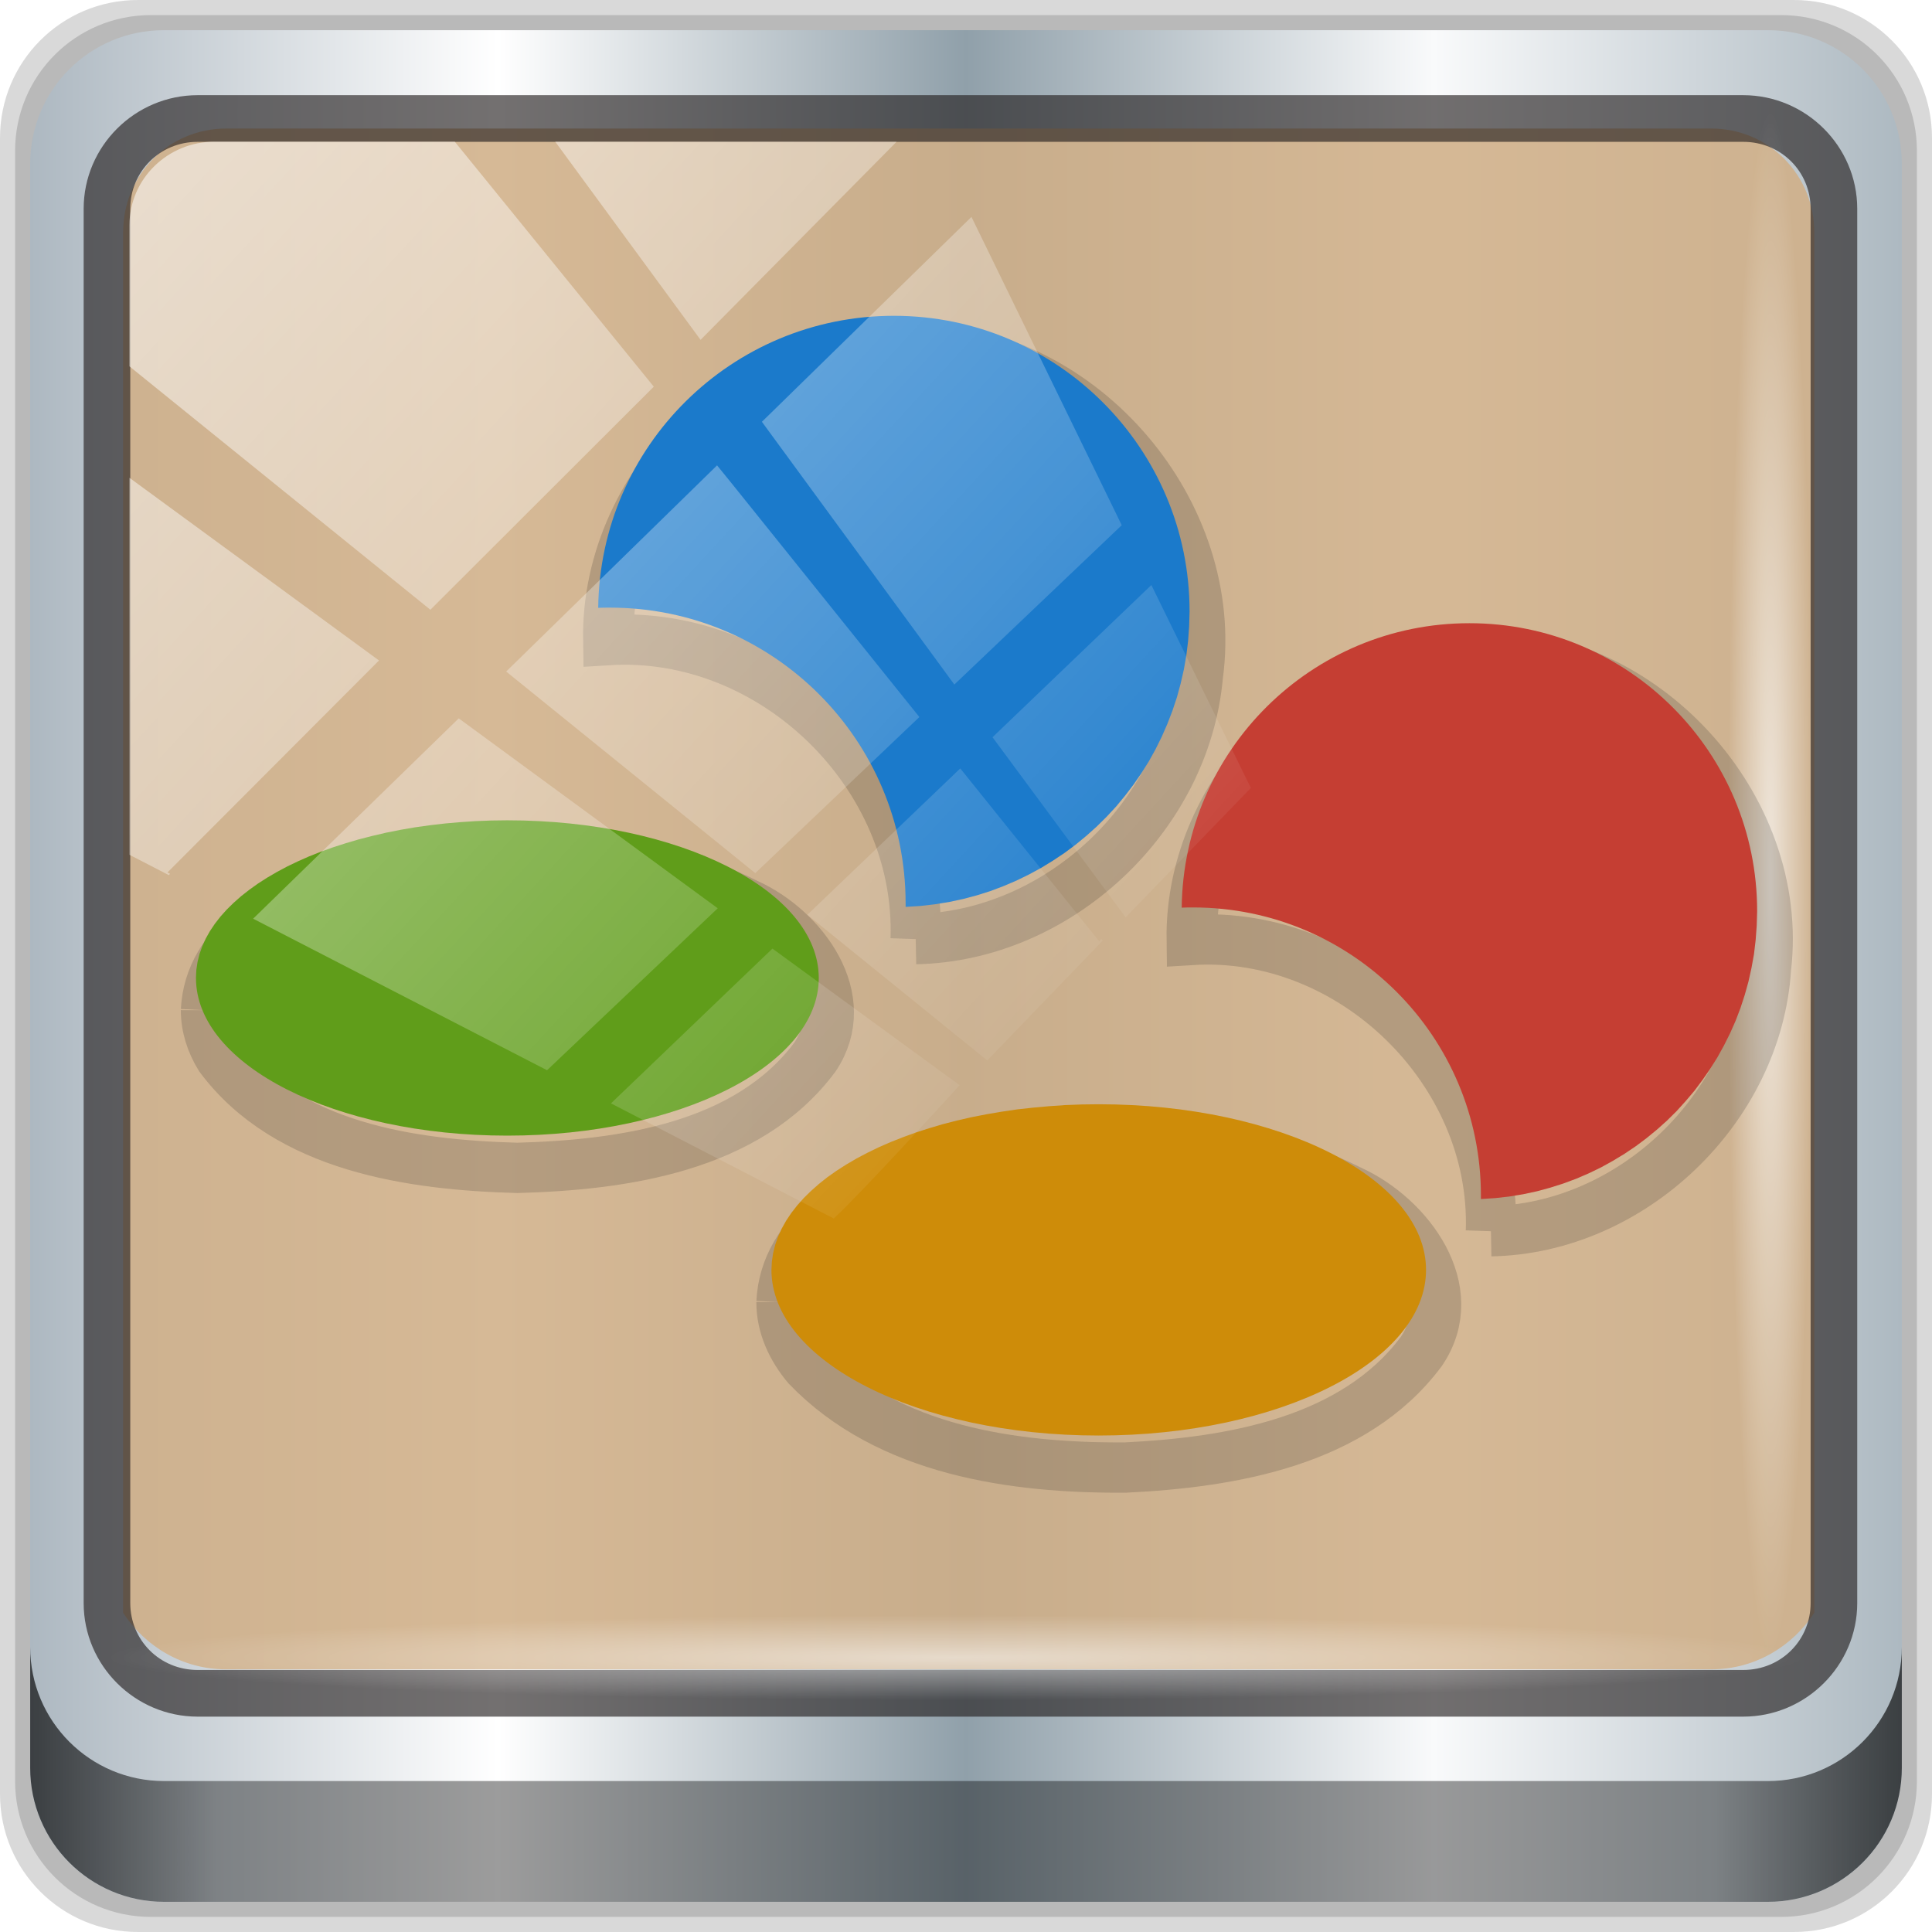 <?xml version="1.0" encoding="UTF-8" standalone="no"?>
<!-- Created with Inkscape (http://www.inkscape.org/) -->

<svg
   xmlns:dc="http://purl.org/dc/elements/1.1/"
   xmlns:cc="http://creativecommons.org/ns#"
   xmlns:rdf="http://www.w3.org/1999/02/22-rdf-syntax-ns#"
   xmlns:svg="http://www.w3.org/2000/svg"
   xmlns="http://www.w3.org/2000/svg"
   xmlns:xlink="http://www.w3.org/1999/xlink"
   xmlns:sodipodi="http://sodipodi.sourceforge.net/DTD/sodipodi-0.dtd"
   xmlns:inkscape="http://www.inkscape.org/namespaces/inkscape"
   width="96"
   height="96"
   id="svg13094"
   version="1.1"
   inkscape:version="0.92.2 5c3e80d, 2017-08-06"
   sodipodi:docname="bsnes.svg">
  <sodipodi:namedview
     id="base"
     pagecolor="#ffffff"
     bordercolor="#666666"
     borderopacity="1.0"
     inkscape:pageopacity="0"
     inkscape:pageshadow="2"
     inkscape:zoom="2.9257814"
     inkscape:cx="-23.838646"
     inkscape:cy="33.000734"
     inkscape:document-units="px"
     inkscape:current-layer="svg13094"
     showgrid="false"
     inkscape:snap-bbox="true"
     inkscape:bbox-paths="true"
     inkscape:bbox-nodes="true"
     inkscape:snap-bbox-edge-midpoints="true"
     inkscape:snap-bbox-midpoints="true"
     inkscape:object-paths="true"
     inkscape:snap-intersection-paths="true"
     inkscape:object-nodes="true"
     inkscape:snap-smooth-nodes="true"
     inkscape:snap-midpoints="true"
     inkscape:snap-object-midpoints="true"
     inkscape:snap-center="true"
     showguides="false"
     inkscape:guide-bbox="true"
     inkscape:window-width="1280"
     inkscape:window-height="949"
     inkscape:window-x="0"
     inkscape:window-y="21"
     inkscape:window-maximized="1"
     inkscape:snap-global="false"
     fit-margin-top="0"
     fit-margin-left="0"
     fit-margin-right="0"
     fit-margin-bottom="0"
     showborder="true"
     inkscape:showpageshadow="false"
     inkscape:snap-page="true">
    <inkscape:grid
       type="xygrid"
       id="grid3075"
       empspacing="5"
       visible="true"
       enabled="true"
       snapvisiblegridlinesonly="true"
       originx="1.6362304e-08"
       originy="18"
       spacingx="1"
       spacingy="1" />
    <sodipodi:guide
       orientation="0,1"
       position="-11,30"
       id="guide9148"
       inkscape:locked="false" />
    <sodipodi:guide
       orientation="1,0"
       position="32,70"
       id="guide9150"
       inkscape:locked="false" />
  </sodipodi:namedview>
  <defs
     id="defs13096">
    <linearGradient
       y2="47"
       x2="90"
       y1="47"
       x1="6"
       gradientTransform="matrix(1.107,0,0,1.107,-5.143,-4.036)"
       gradientUnits="userSpaceOnUse"
       id="linearGradient4071"
       xlink:href="#linearGradient6139-0"
       inkscape:collect="always" />
    <linearGradient
       id="linearGradient6139-0">
      <stop
         style="stop-color:#adb8c1;stop-opacity:1"
         offset="0"
         id="stop6141-2" />
      <stop
         id="stop6151-0"
         offset="0.25"
         style="stop-color:#ffffff;stop-opacity:1;" />
      <stop
         id="stop6147-1"
         offset="0.5"
         style="stop-color:#90a0aa;stop-opacity:1" />
      <stop
         style="stop-color:#f9fafb;stop-opacity:1"
         offset="0.75"
         id="stop6149-4" />
      <stop
         style="stop-color:#adb9c1;stop-opacity:1"
         offset="1"
         id="stop6143-4" />
    </linearGradient>
    <linearGradient
       gradientUnits="userSpaceOnUse"
       y2="88.172"
       x2="94.5"
       y1="88.172"
       x1="1.5"
       id="linearGradient4129"
       xlink:href="#linearGradient3832-0-6-1-1"
       inkscape:collect="always"
       gradientTransform="translate(-3e-6,2.6e-5)" />
    <linearGradient
       id="linearGradient3832-0-6-1-1">
      <stop
         id="stop3834-6-3-7-1"
         offset="0"
         style="stop-color:#000000;stop-opacity:1;" />
      <stop
         style="stop-color:#000000;stop-opacity:0.588;"
         offset="0.1"
         id="stop3872-2-4" />
      <stop
         id="stop3844-6-2-7-6"
         offset="0.9"
         style="stop-color:#000000;stop-opacity:0.588;" />
      <stop
         id="stop3836-5-0-2-9"
         offset="1"
         style="stop-color:#000000;stop-opacity:1;" />
    </linearGradient>
    <radialGradient
       r="43.199"
       fy="44.893"
       fx="13.948"
       cy="44.893"
       cx="13.948"
       gradientTransform="matrix(0.975,0,0,0.049,33.899,80.167)"
       gradientUnits="userSpaceOnUse"
       id="radialGradient7462"
       xlink:href="#linearGradient3737"
       inkscape:collect="always" />
    <linearGradient
       id="linearGradient3737">
      <stop
         id="stop3739"
         style="stop-color:#ffffff;stop-opacity:1"
         offset="0" />
      <stop
         id="stop3741"
         style="stop-color:#ffffff;stop-opacity:0"
         offset="1" />
    </linearGradient>
    <radialGradient
       r="43.199"
       fy="44.893"
       fx="13.948"
       cy="44.893"
       cx="13.948"
       gradientTransform="matrix(0.888,0,0,0.049,31.545,-90.168)"
       gradientUnits="userSpaceOnUse"
       id="radialGradient7464"
       xlink:href="#linearGradient3737"
       inkscape:collect="always" />
    <linearGradient
       gradientTransform="translate(2.8676393e-8,2.457322e-5)"
       y2="14.514"
       x2="50.528"
       y1="-28.642"
       x1="2.771"
       gradientUnits="userSpaceOnUse"
       id="linearGradient4767"
       xlink:href="#linearGradient3737"
       inkscape:collect="always" />
    <clipPath
       clipPathUnits="userSpaceOnUse"
       id="clipPath4156-4-1">
      <path
         style="opacity:0.6;fill:#ffffff;fill-opacity:1;stroke:none"
         d="m 27.046,-55.695 -14.214,13.321 h 0.061 l 15.653,21.771 10.231,-10.546 C 38.562,-32.302 27.468,-54.819 27.046,-55.695 Z M 9.647,-39.383 -5.241,-25.321 15.988,-7.806 26.372,-18.383 Z m 31.491,12.951 -9.741,9.714 8.945,12.458 7.781,-7.555 z m -49.84,4.379 -13.754,12.982 26.283,13.846 0.061,-0.062 -0.123,-0.062 L 13.599,-5.401 -8.702,-22.053 Z m 38.015,7.401 -9.803,9.775 11.579,9.559 7.628,-7.401 -8.669,-11.009 z m 20.187,5.674 -7.383,7.216 6.188,8.542 5.82,-6.137 z m -32.195,6.322 -9.557,9.498 13.662,7.185 7.934,-7.678 z m 23.312,2.374 -7.107,6.938 8.363,6.907 5.361,-5.674 -0.061,-0.092 -0.092,0.123 -6.464,-8.203 z m -8.73,8.542 -7.505,7.339 10.354,5.458 c 1.397,-1.321 5.675,-6.123 5.851,-6.322 z"
         id="path4158-0-8"
         inkscape:connector-curvature="0" />
    </clipPath>
    <filter
       inkscape:collect="always"
       style="color-interpolation-filters:sRGB"
       id="filter5405"
       x="-0.01"
       width="1.021"
       y="-0.014"
       height="1.029">
      <feGaussianBlur
         inkscape:collect="always"
         stdDeviation="0.333"
         id="feGaussianBlur5407" />
    </filter>
  </defs>
  <path
     inkscape:connector-curvature="0"
     id="path3288"
     d="M 89.143,0 H 6.857 C 3.058,0 -5.5e-7,3.058 -5.5e-7,6.857 V 89.143 C -5.5e-7,92.942 3.058,96 6.857,96 H 89.143 c 3.799,0 6.857,-3.058 6.857,-6.857 V 6.857 C 96,3.058 92.942,0 89.143,0 Z"
     style="display:inline;opacity:0.15;fill:#000000;fill-opacity:1;fill-rule:nonzero;stroke:none" />
  <path
     style="display:inline;opacity:0.15;fill:#000000;fill-opacity:1;fill-rule:nonzero;stroke:none"
     d="M 88.5,0.75 H 7.5 C 3.76,0.75 0.75,3.76 0.75,7.5 V 88.5 c 0,3.74 3.011,6.75 6.75,6.75 H 88.5 c 3.74,0 6.75,-3.01 6.75,-6.75 V 7.5 C 95.25,3.76 92.24,0.75 88.5,0.75 Z"
     id="path4085"
     inkscape:connector-curvature="0" />
  <path
     inkscape:connector-curvature="0"
     id="rect4251-1"
     d="M 87.857,1.5 H 8.143 C 4.463,1.5 1.5,4.463 1.5,8.143 V 87.857 c 0,3.68 2.963,6.643 6.643,6.643 H 87.857 c 3.68,0 6.643,-2.963 6.643,-6.643 V 8.143 C 94.5,4.463 91.537,1.5 87.857,1.5 Z"
     style="display:inline;fill:url(#linearGradient4071);fill-opacity:1;fill-rule:nonzero;stroke:none" />
  <path
     sodipodi:nodetypes="sscccsccscccsss"
     inkscape:connector-curvature="0"
     id="path3400-6"
     d="m 11.241,6.387 c -2.856,0 -5.124,2.288 -5.124,5.171 v 21.427 7.239 39.914 c 1.097,1.684 2.969,2.812 5.124,2.812 h 4.099 65.589 4.099 c 2.155,0 4.027,-1.127 5.124,-2.812 V 40.225 32.985 11.558 c 0,-2.883 -2.268,-5.171 -5.124,-5.171 z"
     style="display:inline;opacity:0.873;fill:#d0af87;fill-opacity:1;fill-rule:nonzero;stroke:none;stroke-width:1.03" />
  <path
     style="color:#000000;font-style:normal;font-variant:normal;font-weight:normal;font-stretch:normal;font-size:medium;line-height:normal;font-family:Sans;-inkscape-font-specification:Sans;text-indent:0;text-align:start;text-decoration:none;text-decoration-line:none;letter-spacing:normal;word-spacing:normal;text-transform:none;writing-mode:lr-tb;direction:ltr;baseline-shift:baseline;text-anchor:start;display:inline;overflow:visible;visibility:visible;fill:#241f1f;fill-opacity:0.633;stroke:none;stroke-width:2.376;marker:none;enable-background:accumulate"
     d="m 9.825,4.729 c -3.117,0 -5.668,2.54 -5.668,5.646 v 69.278 c 0,3.106 2.551,5.646 5.668,5.646 H 86.617 c 3.117,0 5.668,-2.54 5.668,-5.646 V 10.375 c 0,-3.106 -2.551,-5.646 -5.668,-5.646 z m 0,2.319 H 86.617 c 1.888,0 3.352,1.48 3.352,3.327 v 69.278 c 0,1.846 -1.464,3.327 -3.352,3.327 H 9.825 c -1.888,0 -3.352,-1.48 -3.352,-3.327 V 10.375 c 0,-1.846 1.464,-3.327 3.352,-3.327 z"
     id="path4989"
     inkscape:connector-curvature="0" />
  <path
     id="path4118"
     d="m 1.5,81.844 v 6 c 0,3.68 2.976,6.656 6.656,6.656 H 87.844 c 3.68,0 6.656,-2.976 6.656,-6.656 v -6 c 0,3.68 -2.976,6.656 -6.656,6.656 H 8.156 C 4.476,88.5 1.5,85.524 1.5,81.844 Z"
     style="display:inline;opacity:0.658;fill:url(#linearGradient4129);fill-opacity:1;fill-rule:nonzero;stroke:none"
     inkscape:connector-curvature="0" />
  <rect
     ry="4.25"
     rx="4.25"
     y="80.25"
     x="5.375"
     height="4.25"
     width="84.25"
     id="rect4131"
     style="opacity:0.55;fill:url(#radialGradient7462);fill-opacity:1;stroke:none" />
  <rect
     transform="rotate(90)"
     style="opacity:0.669;fill:url(#radialGradient7464);fill-opacity:1;stroke:none"
     id="rect4141"
     width="76.75"
     height="4.25"
     x="5.56"
     y="-90.085"
     rx="4.25"
     ry="4.25" />
  <g
     id="g3043"
     inkscape:export-filename="folder.png"
     inkscape:export-xdpi="90"
     inkscape:export-ydpi="90"
     transform="translate(-0.625,32.082)" />
  <g
     id="scalable"
     transform="matrix(1.039,0,0,1.039,1214.722,1910.812)"
     inkscape:label="#g3701"
     style="fill:#ffffff" />
  <g
     transform="translate(23.035,-17.892)"
     id="g4858"
     style="fill:none;stroke:#1a1a1a;opacity:0.547">
    <g
       id="g4856"
       transform="translate(0,32)"
       style="fill:none;stroke:#1a1a1a">
      <g
         id="g4854"
         style="fill:none;stroke:#1a1a1a">
        <path
           style="color:#000000;font-style:normal;font-variant:normal;font-weight:normal;font-stretch:normal;letter-spacing:normal;word-spacing:normal;text-anchor:start;display:inline;overflow:visible;visibility:visible;fill:none;fill-opacity:1;fill-rule:nonzero;stroke:#1a1a1a;stroke-width:2.5;stroke-linecap:butt;stroke-linejoin:miter;stroke-miterlimit:10.433;stroke-dasharray:none;stroke-dashoffset:0;stroke-opacity:1;marker:none;enable-background:accumulate;opacity:0.565;filter:url(#filter5405)"
           d="M 51.048,47.071 C 58.037,46.94 64.277,40.979 64.716,34.001 65.659,25.959 58.576,18.215 50.474,18.462 42.896,18.265 36.074,25.019 36.18,32.596 c 7.96,-0.491 15.14,6.507 14.868,14.475 M 22.466,32.555 C 29.528,32.419 35.862,26.503 36.485,19.469 37.592,11.391 30.801,3.391 22.636,3.205 14.596,2.563 7.057,9.631 7.188,17.697 15.364,17.192 22.744,24.367 22.464,32.555 m -6.666,18.04 c 0.174,-3.546 3.754,-5.552 6.716,-6.662 6.956,-2.374 14.969,-2.167 21.582,1.126 2.865,1.31 5.569,4.911 3.497,7.981 -3.336,4.489 -9.44,5.517 -14.7,5.773 C 27.336,58.852 21.099,57.98 17.076,53.797 16.322,52.906 15.79,51.777 15.798,50.595 Z m -28.597,-14.505 c 0.164,-3.378 3.583,-5.287 6.4,-6.346 6.618,-2.251 14.243,-2.067 20.529,1.078 2.729,1.249 5.29,4.68 3.323,7.602 -3.345,4.489 -9.556,5.357 -14.784,5.499 -5.225,-0.142 -11.43,-1.014 -14.772,-5.499 -0.432,-0.698 -0.699,-1.51 -0.696,-2.335 z"
           id="path4852"
           inkscape:connector-curvature="0" />
      </g>
    </g>
  </g>
  <g
     id="g4757"
     transform="translate(22.535,-19.492)">
    <g
       transform="translate(0,32)"
       id="g3004">
      <g
         id="g4844">
        <path
           id="path3324"
           style="color:#000000;font-style:normal;font-variant:normal;font-weight:normal;font-stretch:normal;letter-spacing:normal;word-spacing:normal;text-anchor:start;display:inline;overflow:visible;visibility:visible;fill:#609d1a;fill-opacity:1;fill-rule:nonzero;stroke:none;stroke-width:2.5;stroke-linecap:butt;stroke-linejoin:miter;stroke-miterlimit:10.433;stroke-dasharray:none;stroke-dashoffset:0;stroke-opacity:1;marker:none;enable-background:accumulate"
           d="m -12.799,36.09 0.02,-0.403 0.06,-0.398 0.098,-0.393 0.136,-0.383 0.173,-0.383 0.209,-0.372 0.243,-0.362 0.277,-0.357 0.31,-0.346 0.342,-0.336 0.373,-0.331 0.402,-0.315 0.432,-0.31 0.459,-0.295 0.486,-0.284 0.512,-0.274 0.537,-0.258 0.561,-0.248 0.585,-0.233 0.606,-0.217 0.628,-0.202 0.647,-0.191 0.667,-0.171 0.685,-0.16 0.703,-0.14 0.718,-0.124 0.734,-0.103 0.748,-0.088 0.762,-0.067 0.774,-0.052 0.786,-0.031 0.796,-0.01 c 8.557,0 15.479,3.509 15.479,7.834 0,4.341 -6.924,7.834 -15.479,7.834 -8.543,0 -15.467,-3.493 -15.467,-7.834 z"
           inkscape:connector-curvature="0" />
        <path
           id="path3326"
           style="color:#000000;font-style:normal;font-variant:normal;font-weight:normal;font-stretch:normal;letter-spacing:normal;word-spacing:normal;text-anchor:start;display:inline;overflow:visible;visibility:visible;fill:#ce8c09;fill-opacity:1;fill-rule:nonzero;stroke:none;stroke-width:2.5;stroke-linecap:butt;stroke-linejoin:miter;stroke-miterlimit:10.433;stroke-dasharray:none;stroke-dashoffset:0;stroke-opacity:1;marker:none;enable-background:accumulate"
           d="m 15.798,50.595 0.021,-0.423 0.063,-0.418 0.103,-0.412 0.143,-0.405 0.181,-0.398 0.219,-0.391 0.256,-0.383 0.291,-0.374 0.326,-0.367 0.359,-0.352 0.391,-0.346 0.423,-0.336 0.453,-0.32 0.483,-0.31 0.511,-0.3 0.538,-0.284 0.564,-0.274 0.59,-0.258 0.614,-0.243 0.637,-0.233 0.66,-0.212 0.68,-0.202 0.701,-0.181 0.72,-0.165 0.739,-0.145 0.755,-0.129 0.77,-0.114 0.791,-0.088 0.801,-0.072 0.811,-0.057 0.827,-0.031 0.837,-0.01 c 8.976,0 16.268,3.685 16.268,8.231 0,4.542 -7.292,8.23 -16.268,8.23 -8.981,0 -16.258,-3.686 -16.258,-8.23 z"
           inkscape:connector-curvature="0" />
        <path
           id="path3328"
           style="color:#000000;font-style:normal;font-variant:normal;font-weight:normal;font-stretch:normal;letter-spacing:normal;word-spacing:normal;text-anchor:start;display:inline;overflow:visible;visibility:visible;fill:#1b7acb;fill-opacity:1;fill-rule:nonzero;stroke:none;stroke-width:2.5;stroke-linecap:butt;stroke-linejoin:miter;stroke-miterlimit:10.433;stroke-dasharray:none;stroke-dashoffset:0;stroke-opacity:1;marker:none;enable-background:accumulate"
           d="m 22.466,32.555 0.73,-0.046 0.72,-0.083 0.708,-0.114 0.697,-0.15 0.684,-0.181 0.672,-0.212 0.656,-0.248 0.641,-0.274 0.625,-0.305 0.61,-0.331 0.589,-0.362 0.574,-0.383 0.553,-0.413 0.532,-0.439 0.512,-0.46 0.486,-0.481 0.47,-0.506 0.439,-0.532 0.419,-0.548 0.393,-0.569 0.367,-0.584 0.336,-0.605 0.31,-0.625 0.279,-0.636 0.253,-0.656 0.222,-0.667 0.186,-0.682 0.16,-0.698 0.124,-0.708 0.088,-0.718 0.052,-0.729 0.021,-0.734 c 0,-8.108 -6.584,-14.692 -14.693,-14.692 -8.055,0 -14.597,6.47 -14.692,14.511 0.19,-0.01 0.379,-0.01 0.583,-0.01 8.107,0 14.692,6.568 14.692,14.692 v 0.176"
           inkscape:connector-curvature="0" />
        <path
           id="path3330"
           style="color:#000000;font-style:normal;font-variant:normal;font-weight:normal;font-stretch:normal;letter-spacing:normal;word-spacing:normal;text-anchor:start;display:inline;overflow:visible;visibility:visible;fill:#c53e33;fill-opacity:1;fill-rule:nonzero;stroke:none;stroke-width:2.5;stroke-linecap:butt;stroke-linejoin:miter;stroke-miterlimit:10.433;stroke-dasharray:none;stroke-dashoffset:0;stroke-opacity:1;marker:none;enable-background:accumulate"
           d="m 51.048,47.071 0.713,-0.046 0.698,-0.078 0.692,-0.114 0.677,-0.145 0.667,-0.181 0.651,-0.207 0.641,-0.238 0.625,-0.269 0.61,-0.295 0.589,-0.326 0.579,-0.351 0.553,-0.372 0.538,-0.403 0.517,-0.424 0.501,-0.449 0.475,-0.47 0.449,-0.496 0.434,-0.512 0.403,-0.538 0.383,-0.553 0.357,-0.569 0.326,-0.589 0.305,-0.61 0.274,-0.62 0.243,-0.636 0.212,-0.651 0.186,-0.667 0.15,-0.677 0.124,-0.687 0.083,-0.703 0.052,-0.708 0.021,-0.718 c 0,-7.902 -6.393,-14.31 -14.299,-14.31 -7.834,0 -14.201,6.31 -14.294,14.134 0.186,-0.01 0.377,-0.01 0.569,-0.01 7.886,0 14.299,6.408 14.299,14.31 v 0.176"
           inkscape:connector-curvature="0" />
      </g>
    </g>
  </g>
  <rect
     clip-path="url(#clipPath4156-4-1)"
     ry="3.957"
     rx="3.957"
     y="-30"
     x="2"
     height="69.024"
     width="75.966"
     id="rect4146"
     style="opacity:0.55;fill:url(#linearGradient4767);fill-opacity:1;stroke:none"
     transform="matrix(1.069,0,0,1.048,4.295,38.479)" />
</svg>
